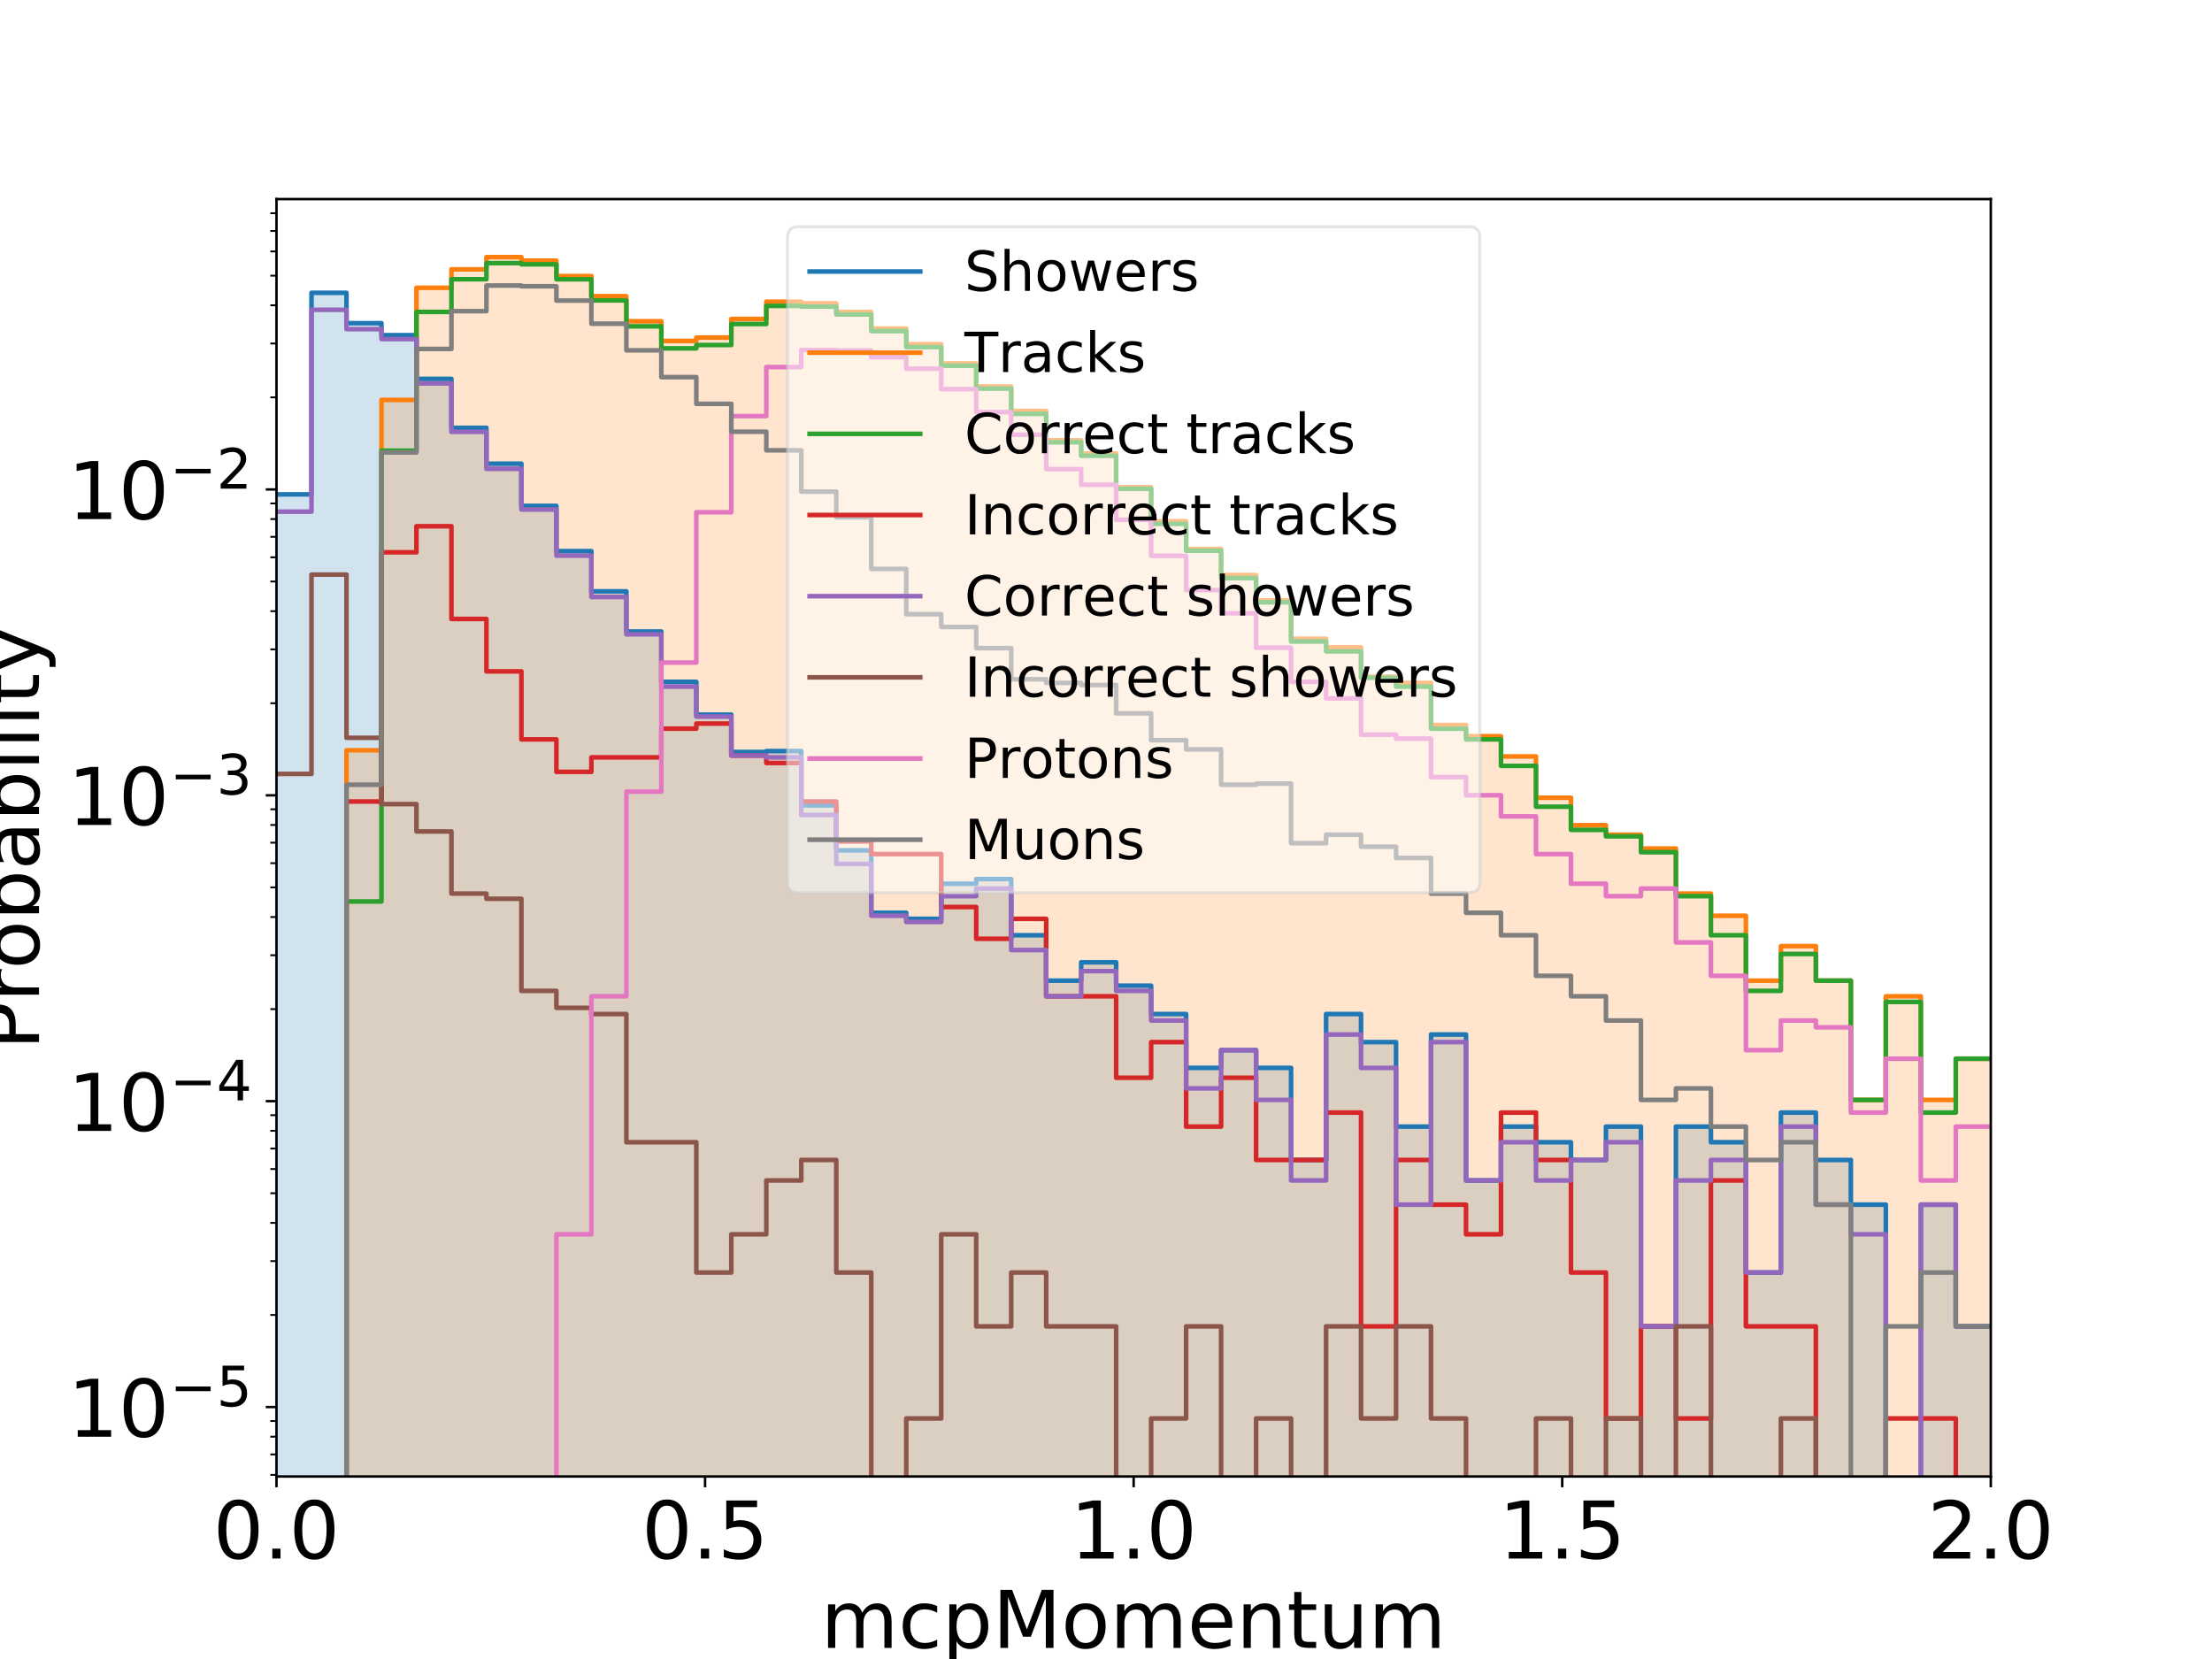 <?xml version="1.0" encoding="utf-8" standalone="no"?>
<!DOCTYPE svg PUBLIC "-//W3C//DTD SVG 1.1//EN"
  "http://www.w3.org/Graphics/SVG/1.1/DTD/svg11.dtd">
<!-- Created with matplotlib (https://matplotlib.org/) -->
<svg height="540pt" version="1.1" viewBox="0 0 720 540" width="720pt" xmlns="http://www.w3.org/2000/svg" xmlns:xlink="http://www.w3.org/1999/xlink">
 <defs>
  <style type="text/css">
*{stroke-linecap:butt;stroke-linejoin:round;}
  </style>
 </defs>
 <g id="figure_1">
  <g id="patch_1">
   <path d="M 0 540 
L 720 540 
L 720 0 
L 0 0 
z
" style="fill:#ffffff;"/>
  </g>
  <g id="axes_1">
   <g id="patch_2">
    <path d="M 90 480.6 
L 648 480.6 
L 648 64.8 
L 90 64.8 
z
" style="fill:#ffffff;"/>
   </g>
   <g id="patch_3">
    <path clip-path="url(#p5cfcce4bad)" d="M 90 99518.18 
L 90 160.916 
L 101.388 160.916 
L 101.388 95.311 
L 112.776 95.311 
L 112.776 105.19 
L 124.163 105.19 
L 124.163 109.095 
L 135.551 109.095 
L 135.551 123.322 
L 146.939 123.322 
L 146.939 139.252 
L 158.327 139.252 
L 158.327 150.924 
L 169.714 150.924 
L 169.714 164.656 
L 181.102 164.656 
L 181.102 179.384 
L 192.49 179.384 
L 192.49 192.48 
L 203.878 192.48 
L 203.878 205.55 
L 215.265 205.55 
L 215.265 221.94 
L 226.653 221.94 
L 226.653 232.614 
L 238.041 232.614 
L 238.041 244.765 
L 249.429 244.765 
L 249.429 244.48 
L 260.816 244.48 
L 260.816 262.154 
L 272.204 262.154 
L 272.204 276.788 
L 283.592 276.788 
L 283.592 297.109 
L 294.98 297.109 
L 294.98 299.075 
L 306.367 299.075 
L 306.367 287.654 
L 317.755 287.654 
L 317.755 286.137 
L 329.143 286.137 
L 329.143 304.42 
L 340.531 304.42 
L 340.531 319.196 
L 351.918 319.196 
L 351.918 313.223 
L 363.306 313.223 
L 363.306 320.828 
L 374.694 320.828 
L 374.694 330.063 
L 386.082 330.063 
L 386.082 347.594 
L 397.469 347.594 
L 397.469 341.82 
L 408.857 341.82 
L 408.857 347.594 
L 420.245 347.594 
L 420.245 377.564 
L 431.633 377.564 
L 431.633 330.063 
L 443.02 330.063 
L 443.02 339.199 
L 454.408 339.199 
L 454.408 366.698 
L 465.796 366.698 
L 465.796 336.728 
L 477.184 336.728 
L 477.184 384.229 
L 488.571 384.229 
L 488.571 366.698 
L 499.959 366.698 
L 499.959 371.79 
L 511.347 371.79 
L 511.347 377.564 
L 522.735 377.564 
L 522.735 366.698 
L 534.122 366.698 
L 534.122 431.73 
L 545.51 431.73 
L 545.51 366.698 
L 556.898 366.698 
L 556.898 371.79 
L 568.286 371.79 
L 568.286 414.199 
L 579.673 414.199 
L 579.673 362.142 
L 591.061 362.142 
L 591.061 377.564 
L 602.449 377.564 
L 602.449 392.112 
L 613.837 392.112 
L 613.837 99518.18 
L 625.224 99518.18 
L 625.224 392.112 
L 636.612 392.112 
L 636.612 431.73 
L 648 431.73 
L 648 99518.18 
z
" style="fill:#1f77b4;opacity:0.2;"/>
   </g>
   <g id="patch_4">
    <path clip-path="url(#p5cfcce4bad)" d="M 90 99518.18 
L 90 99518.18 
L 101.388 99518.18 
L 101.388 99518.18 
L 112.776 99518.18 
L 112.776 244.197 
L 124.163 244.197 
L 124.163 130.171 
L 135.551 130.171 
L 135.551 93.672 
L 146.939 93.672 
L 146.939 87.667 
L 158.327 87.667 
L 158.327 83.7 
L 169.714 83.7 
L 169.714 84.847 
L 181.102 84.847 
L 181.102 89.863 
L 192.49 89.863 
L 192.49 96.409 
L 203.878 96.409 
L 203.878 104.571 
L 215.265 104.571 
L 215.265 110.987 
L 226.653 110.987 
L 226.653 109.872 
L 238.041 109.872 
L 238.041 103.817 
L 249.429 103.817 
L 249.429 98.205 
L 260.816 98.205 
L 260.816 98.75 
L 272.204 98.75 
L 272.204 101.547 
L 283.592 101.547 
L 283.592 106.927 
L 294.98 106.927 
L 294.98 112.024 
L 306.367 112.024 
L 306.367 118.308 
L 317.755 118.308 
L 317.755 125.808 
L 329.143 125.808 
L 329.143 133.754 
L 340.531 133.754 
L 340.531 143.303 
L 351.918 143.303 
L 351.918 147.622 
L 363.306 147.622 
L 363.306 158.592 
L 374.694 158.592 
L 374.694 169.648 
L 386.082 169.648 
L 386.082 178.696 
L 397.469 178.696 
L 397.469 187.179 
L 408.857 187.179 
L 408.857 195.396 
L 420.245 195.396 
L 420.245 207.926 
L 431.633 207.926 
L 431.633 210.701 
L 443.02 210.701 
L 443.02 220.284 
L 454.408 220.284 
L 454.408 222.28 
L 465.796 222.28 
L 465.796 235.985 
L 477.184 235.985 
L 477.184 239.641 
L 488.571 239.641 
L 488.571 246.221 
L 499.959 246.221 
L 499.959 259.659 
L 511.347 259.659 
L 511.347 268.605 
L 522.735 268.605 
L 522.735 271.695 
L 534.122 271.695 
L 534.122 276.191 
L 545.51 276.191 
L 545.51 290.858 
L 556.898 290.858 
L 556.898 298.081 
L 568.286 298.081 
L 568.286 319.196 
L 579.673 319.196 
L 579.673 307.976 
L 591.061 307.976 
L 591.061 319.196 
L 602.449 319.196 
L 602.449 358.021 
L 613.837 358.021 
L 613.837 324.289 
L 625.224 324.289 
L 625.224 358.021 
L 636.612 358.021 
L 636.612 344.611 
L 648 344.611 
L 648 99518.18 
z
" style="fill:#ff7f0e;opacity:0.2;"/>
   </g>
   <g id="matplotlib.axis_1">
    <g id="xtick_1">
     <g id="line2d_1">
      <defs>
       <path d="M 0 0 
L 0 3.5 
" id="m9e33120b3b" style="stroke:#000000;stroke-width:0.8;"/>
      </defs>
      <g>
       <use style="stroke:#000000;stroke-width:0.8;" x="90" xlink:href="#m9e33120b3b" y="480.6"/>
      </g>
     </g>
     <g id="text_1">
      <!-- 0.0 -->
      <defs>
       <path d="M 31.781 66.406 
Q 24.172 66.406 20.328 58.906 
Q 16.5 51.422 16.5 36.375 
Q 16.5 21.391 20.328 13.891 
Q 24.172 6.391 31.781 6.391 
Q 39.453 6.391 43.281 13.891 
Q 47.125 21.391 47.125 36.375 
Q 47.125 51.422 43.281 58.906 
Q 39.453 66.406 31.781 66.406 
z
M 31.781 74.219 
Q 44.047 74.219 50.516 64.516 
Q 56.984 54.828 56.984 36.375 
Q 56.984 17.969 50.516 8.266 
Q 44.047 -1.422 31.781 -1.422 
Q 19.531 -1.422 13.062 8.266 
Q 6.594 17.969 6.594 36.375 
Q 6.594 54.828 13.062 64.516 
Q 19.531 74.219 31.781 74.219 
z
" id="DejaVuSans-48"/>
       <path d="M 10.688 12.406 
L 21 12.406 
L 21 0 
L 10.688 0 
z
" id="DejaVuSans-46"/>
      </defs>
      <g transform="translate(69.39 507.295)scale(0.259 -0.259)">
       <use xlink:href="#DejaVuSans-48"/>
       <use x="63.623" xlink:href="#DejaVuSans-46"/>
       <use x="95.41" xlink:href="#DejaVuSans-48"/>
      </g>
     </g>
    </g>
    <g id="xtick_2">
     <g id="line2d_2">
      <g>
       <use style="stroke:#000000;stroke-width:0.8;" x="229.5" xlink:href="#m9e33120b3b" y="480.6"/>
      </g>
     </g>
     <g id="text_2">
      <!-- 0.5 -->
      <defs>
       <path d="M 10.797 72.906 
L 49.516 72.906 
L 49.516 64.594 
L 19.828 64.594 
L 19.828 46.734 
Q 21.969 47.469 24.109 47.828 
Q 26.266 48.188 28.422 48.188 
Q 40.625 48.188 47.75 41.5 
Q 54.891 34.812 54.891 23.391 
Q 54.891 11.625 47.562 5.094 
Q 40.234 -1.422 26.906 -1.422 
Q 22.312 -1.422 17.547 -0.641 
Q 12.797 0.141 7.719 1.703 
L 7.719 11.625 
Q 12.109 9.234 16.797 8.062 
Q 21.484 6.891 26.703 6.891 
Q 35.156 6.891 40.078 11.328 
Q 45.016 15.766 45.016 23.391 
Q 45.016 31 40.078 35.438 
Q 35.156 39.891 26.703 39.891 
Q 22.75 39.891 18.812 39.016 
Q 14.891 38.141 10.797 36.281 
z
" id="DejaVuSans-53"/>
      </defs>
      <g transform="translate(208.89 507.295)scale(0.259 -0.259)">
       <use xlink:href="#DejaVuSans-48"/>
       <use x="63.623" xlink:href="#DejaVuSans-46"/>
       <use x="95.41" xlink:href="#DejaVuSans-53"/>
      </g>
     </g>
    </g>
    <g id="xtick_3">
     <g id="line2d_3">
      <g>
       <use style="stroke:#000000;stroke-width:0.8;" x="369" xlink:href="#m9e33120b3b" y="480.6"/>
      </g>
     </g>
     <g id="text_3">
      <!-- 1.0 -->
      <defs>
       <path d="M 12.406 8.297 
L 28.516 8.297 
L 28.516 63.922 
L 10.984 60.406 
L 10.984 69.391 
L 28.422 72.906 
L 38.281 72.906 
L 38.281 8.297 
L 54.391 8.297 
L 54.391 0 
L 12.406 0 
z
" id="DejaVuSans-49"/>
      </defs>
      <g transform="translate(348.39 507.295)scale(0.259 -0.259)">
       <use xlink:href="#DejaVuSans-49"/>
       <use x="63.623" xlink:href="#DejaVuSans-46"/>
       <use x="95.41" xlink:href="#DejaVuSans-48"/>
      </g>
     </g>
    </g>
    <g id="xtick_4">
     <g id="line2d_4">
      <g>
       <use style="stroke:#000000;stroke-width:0.8;" x="508.5" xlink:href="#m9e33120b3b" y="480.6"/>
      </g>
     </g>
     <g id="text_4">
      <!-- 1.5 -->
      <g transform="translate(487.89 507.295)scale(0.259 -0.259)">
       <use xlink:href="#DejaVuSans-49"/>
       <use x="63.623" xlink:href="#DejaVuSans-46"/>
       <use x="95.41" xlink:href="#DejaVuSans-53"/>
      </g>
     </g>
    </g>
    <g id="xtick_5">
     <g id="line2d_5">
      <g>
       <use style="stroke:#000000;stroke-width:0.8;" x="648" xlink:href="#m9e33120b3b" y="480.6"/>
      </g>
     </g>
     <g id="text_5">
      <!-- 2.0 -->
      <defs>
       <path d="M 19.188 8.297 
L 53.609 8.297 
L 53.609 0 
L 7.328 0 
L 7.328 8.297 
Q 12.938 14.109 22.625 23.891 
Q 32.328 33.688 34.812 36.531 
Q 39.547 41.844 41.422 45.531 
Q 43.312 49.219 43.312 52.781 
Q 43.312 58.594 39.234 62.25 
Q 35.156 65.922 28.609 65.922 
Q 23.969 65.922 18.812 64.312 
Q 13.672 62.703 7.812 59.422 
L 7.812 69.391 
Q 13.766 71.781 18.938 73 
Q 24.125 74.219 28.422 74.219 
Q 39.75 74.219 46.484 68.547 
Q 53.219 62.891 53.219 53.422 
Q 53.219 48.922 51.531 44.891 
Q 49.859 40.875 45.406 35.406 
Q 44.188 33.984 37.641 27.219 
Q 31.109 20.453 19.188 8.297 
z
" id="DejaVuSans-50"/>
      </defs>
      <g transform="translate(627.39 507.295)scale(0.259 -0.259)">
       <use xlink:href="#DejaVuSans-50"/>
       <use x="63.623" xlink:href="#DejaVuSans-46"/>
       <use x="95.41" xlink:href="#DejaVuSans-48"/>
      </g>
     </g>
    </g>
    <g id="text_6">
     <!-- mcpMomentum -->
     <defs>
      <path d="M 52 44.188 
Q 55.375 50.25 60.062 53.125 
Q 64.75 56 71.094 56 
Q 79.641 56 84.281 50.016 
Q 88.922 44.047 88.922 33.016 
L 88.922 0 
L 79.891 0 
L 79.891 32.719 
Q 79.891 40.578 77.094 44.375 
Q 74.312 48.188 68.609 48.188 
Q 61.625 48.188 57.562 43.547 
Q 53.516 38.922 53.516 30.906 
L 53.516 0 
L 44.484 0 
L 44.484 32.719 
Q 44.484 40.625 41.703 44.406 
Q 38.922 48.188 33.109 48.188 
Q 26.219 48.188 22.156 43.531 
Q 18.109 38.875 18.109 30.906 
L 18.109 0 
L 9.078 0 
L 9.078 54.688 
L 18.109 54.688 
L 18.109 46.188 
Q 21.188 51.219 25.484 53.609 
Q 29.781 56 35.688 56 
Q 41.656 56 45.828 52.969 
Q 50 49.953 52 44.188 
z
" id="DejaVuSans-109"/>
      <path d="M 48.781 52.594 
L 48.781 44.188 
Q 44.969 46.297 41.141 47.344 
Q 37.312 48.391 33.406 48.391 
Q 24.656 48.391 19.812 42.844 
Q 14.984 37.312 14.984 27.297 
Q 14.984 17.281 19.812 11.734 
Q 24.656 6.203 33.406 6.203 
Q 37.312 6.203 41.141 7.25 
Q 44.969 8.297 48.781 10.406 
L 48.781 2.094 
Q 45.016 0.344 40.984 -0.531 
Q 36.969 -1.422 32.422 -1.422 
Q 20.062 -1.422 12.781 6.344 
Q 5.516 14.109 5.516 27.297 
Q 5.516 40.672 12.859 48.328 
Q 20.219 56 33.016 56 
Q 37.156 56 41.109 55.141 
Q 45.062 54.297 48.781 52.594 
z
" id="DejaVuSans-99"/>
      <path d="M 18.109 8.203 
L 18.109 -20.797 
L 9.078 -20.797 
L 9.078 54.688 
L 18.109 54.688 
L 18.109 46.391 
Q 20.953 51.266 25.266 53.625 
Q 29.594 56 35.594 56 
Q 45.562 56 51.781 48.094 
Q 58.016 40.188 58.016 27.297 
Q 58.016 14.406 51.781 6.484 
Q 45.562 -1.422 35.594 -1.422 
Q 29.594 -1.422 25.266 0.953 
Q 20.953 3.328 18.109 8.203 
z
M 48.688 27.297 
Q 48.688 37.203 44.609 42.844 
Q 40.531 48.484 33.406 48.484 
Q 26.266 48.484 22.188 42.844 
Q 18.109 37.203 18.109 27.297 
Q 18.109 17.391 22.188 11.75 
Q 26.266 6.109 33.406 6.109 
Q 40.531 6.109 44.609 11.75 
Q 48.688 17.391 48.688 27.297 
z
" id="DejaVuSans-112"/>
      <path d="M 9.812 72.906 
L 24.516 72.906 
L 43.109 23.297 
L 61.812 72.906 
L 76.516 72.906 
L 76.516 0 
L 66.891 0 
L 66.891 64.016 
L 48.094 14.016 
L 38.188 14.016 
L 19.391 64.016 
L 19.391 0 
L 9.812 0 
z
" id="DejaVuSans-77"/>
      <path d="M 30.609 48.391 
Q 23.391 48.391 19.188 42.75 
Q 14.984 37.109 14.984 27.297 
Q 14.984 17.484 19.156 11.844 
Q 23.344 6.203 30.609 6.203 
Q 37.797 6.203 41.984 11.859 
Q 46.188 17.531 46.188 27.297 
Q 46.188 37.016 41.984 42.703 
Q 37.797 48.391 30.609 48.391 
z
M 30.609 56 
Q 42.328 56 49.016 48.375 
Q 55.719 40.766 55.719 27.297 
Q 55.719 13.875 49.016 6.219 
Q 42.328 -1.422 30.609 -1.422 
Q 18.844 -1.422 12.172 6.219 
Q 5.516 13.875 5.516 27.297 
Q 5.516 40.766 12.172 48.375 
Q 18.844 56 30.609 56 
z
" id="DejaVuSans-111"/>
      <path d="M 56.203 29.594 
L 56.203 25.203 
L 14.891 25.203 
Q 15.484 15.922 20.484 11.062 
Q 25.484 6.203 34.422 6.203 
Q 39.594 6.203 44.453 7.469 
Q 49.312 8.734 54.109 11.281 
L 54.109 2.781 
Q 49.266 0.734 44.188 -0.344 
Q 39.109 -1.422 33.891 -1.422 
Q 20.797 -1.422 13.156 6.188 
Q 5.516 13.812 5.516 26.812 
Q 5.516 40.234 12.766 48.109 
Q 20.016 56 32.328 56 
Q 43.359 56 49.781 48.891 
Q 56.203 41.797 56.203 29.594 
z
M 47.219 32.234 
Q 47.125 39.594 43.094 43.984 
Q 39.062 48.391 32.422 48.391 
Q 24.906 48.391 20.391 44.141 
Q 15.875 39.891 15.188 32.172 
z
" id="DejaVuSans-101"/>
      <path d="M 54.891 33.016 
L 54.891 0 
L 45.906 0 
L 45.906 32.719 
Q 45.906 40.484 42.875 44.328 
Q 39.844 48.188 33.797 48.188 
Q 26.516 48.188 22.312 43.547 
Q 18.109 38.922 18.109 30.906 
L 18.109 0 
L 9.078 0 
L 9.078 54.688 
L 18.109 54.688 
L 18.109 46.188 
Q 21.344 51.125 25.703 53.562 
Q 30.078 56 35.797 56 
Q 45.219 56 50.047 50.172 
Q 54.891 44.344 54.891 33.016 
z
" id="DejaVuSans-110"/>
      <path d="M 18.312 70.219 
L 18.312 54.688 
L 36.812 54.688 
L 36.812 47.703 
L 18.312 47.703 
L 18.312 18.016 
Q 18.312 11.328 20.141 9.422 
Q 21.969 7.516 27.594 7.516 
L 36.812 7.516 
L 36.812 0 
L 27.594 0 
Q 17.188 0 13.234 3.875 
Q 9.281 7.766 9.281 18.016 
L 9.281 47.703 
L 2.688 47.703 
L 2.688 54.688 
L 9.281 54.688 
L 9.281 70.219 
z
" id="DejaVuSans-116"/>
      <path d="M 8.5 21.578 
L 8.5 54.688 
L 17.484 54.688 
L 17.484 21.922 
Q 17.484 14.156 20.5 10.266 
Q 23.531 6.391 29.594 6.391 
Q 36.859 6.391 41.078 11.031 
Q 45.312 15.672 45.312 23.688 
L 45.312 54.688 
L 54.297 54.688 
L 54.297 0 
L 45.312 0 
L 45.312 8.406 
Q 42.047 3.422 37.719 1 
Q 33.406 -1.422 27.688 -1.422 
Q 18.266 -1.422 13.375 4.438 
Q 8.5 10.297 8.5 21.578 
z
M 31.109 56 
z
" id="DejaVuSans-117"/>
     </defs>
     <g transform="translate(267.181 536.381)scale(0.259 -0.259)">
      <use xlink:href="#DejaVuSans-109"/>
      <use x="97.412" xlink:href="#DejaVuSans-99"/>
      <use x="152.393" xlink:href="#DejaVuSans-112"/>
      <use x="215.869" xlink:href="#DejaVuSans-77"/>
      <use x="302.148" xlink:href="#DejaVuSans-111"/>
      <use x="363.33" xlink:href="#DejaVuSans-109"/>
      <use x="460.742" xlink:href="#DejaVuSans-101"/>
      <use x="522.266" xlink:href="#DejaVuSans-110"/>
      <use x="585.645" xlink:href="#DejaVuSans-116"/>
      <use x="624.854" xlink:href="#DejaVuSans-117"/>
      <use x="688.232" xlink:href="#DejaVuSans-109"/>
     </g>
    </g>
   </g>
   <g id="matplotlib.axis_2">
    <g id="ytick_1">
     <g id="line2d_6">
      <defs>
       <path d="M 0 0 
L -3.5 0 
" id="m210dda370a" style="stroke:#000000;stroke-width:0.8;"/>
      </defs>
      <g>
       <use style="stroke:#000000;stroke-width:0.8;" x="90" xlink:href="#m210dda370a" y="457.987"/>
      </g>
     </g>
     <g id="text_7">
      <!-- $\mathdefault{10^{-5}}$ -->
      <defs>
       <path d="M 10.594 35.5 
L 73.188 35.5 
L 73.188 27.203 
L 10.594 27.203 
z
" id="DejaVuSans-8722"/>
      </defs>
      <g transform="translate(22.088 467.834)scale(0.259 -0.259)">
       <use transform="translate(0 0.684)" xlink:href="#DejaVuSans-49"/>
       <use transform="translate(63.623 0.684)" xlink:href="#DejaVuSans-48"/>
       <use transform="translate(128.203 38.966)scale(0.7)" xlink:href="#DejaVuSans-8722"/>
       <use transform="translate(186.855 38.966)scale(0.7)" xlink:href="#DejaVuSans-53"/>
      </g>
     </g>
    </g>
    <g id="ytick_2">
     <g id="line2d_7">
      <g>
       <use style="stroke:#000000;stroke-width:0.8;" x="90" xlink:href="#m210dda370a" y="358.429"/>
      </g>
     </g>
     <g id="text_8">
      <!-- $\mathdefault{10^{-4}}$ -->
      <defs>
       <path d="M 37.797 64.312 
L 12.891 25.391 
L 37.797 25.391 
z
M 35.203 72.906 
L 47.609 72.906 
L 47.609 25.391 
L 58.016 25.391 
L 58.016 17.188 
L 47.609 17.188 
L 47.609 0 
L 37.797 0 
L 37.797 17.188 
L 4.891 17.188 
L 4.891 26.703 
z
" id="DejaVuSans-52"/>
      </defs>
      <g transform="translate(22.088 368.276)scale(0.259 -0.259)">
       <use transform="translate(0 0.684)" xlink:href="#DejaVuSans-49"/>
       <use transform="translate(63.623 0.684)" xlink:href="#DejaVuSans-48"/>
       <use transform="translate(128.203 38.966)scale(0.7)" xlink:href="#DejaVuSans-8722"/>
       <use transform="translate(186.855 38.966)scale(0.7)" xlink:href="#DejaVuSans-52"/>
      </g>
     </g>
    </g>
    <g id="ytick_3">
     <g id="line2d_8">
      <g>
       <use style="stroke:#000000;stroke-width:0.8;" x="90" xlink:href="#m210dda370a" y="258.871"/>
      </g>
     </g>
     <g id="text_9">
      <!-- $\mathdefault{10^{-3}}$ -->
      <defs>
       <path d="M 40.578 39.312 
Q 47.656 37.797 51.625 33 
Q 55.609 28.219 55.609 21.188 
Q 55.609 10.406 48.188 4.484 
Q 40.766 -1.422 27.094 -1.422 
Q 22.516 -1.422 17.656 -0.516 
Q 12.797 0.391 7.625 2.203 
L 7.625 11.719 
Q 11.719 9.328 16.594 8.109 
Q 21.484 6.891 26.812 6.891 
Q 36.078 6.891 40.938 10.547 
Q 45.797 14.203 45.797 21.188 
Q 45.797 27.641 41.281 31.266 
Q 36.766 34.906 28.719 34.906 
L 20.219 34.906 
L 20.219 43.016 
L 29.109 43.016 
Q 36.375 43.016 40.234 45.922 
Q 44.094 48.828 44.094 54.297 
Q 44.094 59.906 40.109 62.906 
Q 36.141 65.922 28.719 65.922 
Q 24.656 65.922 20.016 65.031 
Q 15.375 64.156 9.812 62.312 
L 9.812 71.094 
Q 15.438 72.656 20.344 73.438 
Q 25.25 74.219 29.594 74.219 
Q 40.828 74.219 47.359 69.109 
Q 53.906 64.016 53.906 55.328 
Q 53.906 49.266 50.438 45.094 
Q 46.969 40.922 40.578 39.312 
z
" id="DejaVuSans-51"/>
      </defs>
      <g transform="translate(22.088 268.718)scale(0.259 -0.259)">
       <use transform="translate(0 0.766)" xlink:href="#DejaVuSans-49"/>
       <use transform="translate(63.623 0.766)" xlink:href="#DejaVuSans-48"/>
       <use transform="translate(128.203 39.047)scale(0.7)" xlink:href="#DejaVuSans-8722"/>
       <use transform="translate(186.855 39.047)scale(0.7)" xlink:href="#DejaVuSans-51"/>
      </g>
     </g>
    </g>
    <g id="ytick_4">
     <g id="line2d_9">
      <g>
       <use style="stroke:#000000;stroke-width:0.8;" x="90" xlink:href="#m210dda370a" y="159.313"/>
      </g>
     </g>
     <g id="text_10">
      <!-- $\mathdefault{10^{-2}}$ -->
      <g transform="translate(22.088 169.16)scale(0.259 -0.259)">
       <use transform="translate(0 0.766)" xlink:href="#DejaVuSans-49"/>
       <use transform="translate(63.623 0.766)" xlink:href="#DejaVuSans-48"/>
       <use transform="translate(128.203 39.047)scale(0.7)" xlink:href="#DejaVuSans-8722"/>
       <use transform="translate(186.855 39.047)scale(0.7)" xlink:href="#DejaVuSans-50"/>
      </g>
     </g>
    </g>
    <g id="ytick_5">
     <g id="line2d_10">
      <defs>
       <path d="M 0 0 
L -2 0 
" id="m9a43b3e75b" style="stroke:#000000;stroke-width:0.6;"/>
      </defs>
      <g>
       <use style="stroke:#000000;stroke-width:0.6;" x="90" xlink:href="#m9a43b3e75b" y="480.073"/>
      </g>
     </g>
    </g>
    <g id="ytick_6">
     <g id="line2d_11">
      <g>
       <use style="stroke:#000000;stroke-width:0.6;" x="90" xlink:href="#m9a43b3e75b" y="473.408"/>
      </g>
     </g>
    </g>
    <g id="ytick_7">
     <g id="line2d_12">
      <g>
       <use style="stroke:#000000;stroke-width:0.6;" x="90" xlink:href="#m9a43b3e75b" y="467.635"/>
      </g>
     </g>
    </g>
    <g id="ytick_8">
     <g id="line2d_13">
      <g>
       <use style="stroke:#000000;stroke-width:0.6;" x="90" xlink:href="#m9a43b3e75b" y="462.542"/>
      </g>
     </g>
    </g>
    <g id="ytick_9">
     <g id="line2d_14">
      <g>
       <use style="stroke:#000000;stroke-width:0.6;" x="90" xlink:href="#m9a43b3e75b" y="428.017"/>
      </g>
     </g>
    </g>
    <g id="ytick_10">
     <g id="line2d_15">
      <g>
       <use style="stroke:#000000;stroke-width:0.6;" x="90" xlink:href="#m9a43b3e75b" y="410.485"/>
      </g>
     </g>
    </g>
    <g id="ytick_11">
     <g id="line2d_16">
      <g>
       <use style="stroke:#000000;stroke-width:0.6;" x="90" xlink:href="#m9a43b3e75b" y="398.047"/>
      </g>
     </g>
    </g>
    <g id="ytick_12">
     <g id="line2d_17">
      <g>
       <use style="stroke:#000000;stroke-width:0.6;" x="90" xlink:href="#m9a43b3e75b" y="388.399"/>
      </g>
     </g>
    </g>
    <g id="ytick_13">
     <g id="line2d_18">
      <g>
       <use style="stroke:#000000;stroke-width:0.6;" x="90" xlink:href="#m9a43b3e75b" y="380.515"/>
      </g>
     </g>
    </g>
    <g id="ytick_14">
     <g id="line2d_19">
      <g>
       <use style="stroke:#000000;stroke-width:0.6;" x="90" xlink:href="#m9a43b3e75b" y="373.85"/>
      </g>
     </g>
    </g>
    <g id="ytick_15">
     <g id="line2d_20">
      <g>
       <use style="stroke:#000000;stroke-width:0.6;" x="90" xlink:href="#m9a43b3e75b" y="368.077"/>
      </g>
     </g>
    </g>
    <g id="ytick_16">
     <g id="line2d_21">
      <g>
       <use style="stroke:#000000;stroke-width:0.6;" x="90" xlink:href="#m9a43b3e75b" y="362.984"/>
      </g>
     </g>
    </g>
    <g id="ytick_17">
     <g id="line2d_22">
      <g>
       <use style="stroke:#000000;stroke-width:0.6;" x="90" xlink:href="#m9a43b3e75b" y="328.459"/>
      </g>
     </g>
    </g>
    <g id="ytick_18">
     <g id="line2d_23">
      <g>
       <use style="stroke:#000000;stroke-width:0.6;" x="90" xlink:href="#m9a43b3e75b" y="310.927"/>
      </g>
     </g>
    </g>
    <g id="ytick_19">
     <g id="line2d_24">
      <g>
       <use style="stroke:#000000;stroke-width:0.6;" x="90" xlink:href="#m9a43b3e75b" y="298.489"/>
      </g>
     </g>
    </g>
    <g id="ytick_20">
     <g id="line2d_25">
      <g>
       <use style="stroke:#000000;stroke-width:0.6;" x="90" xlink:href="#m9a43b3e75b" y="288.841"/>
      </g>
     </g>
    </g>
    <g id="ytick_21">
     <g id="line2d_26">
      <g>
       <use style="stroke:#000000;stroke-width:0.6;" x="90" xlink:href="#m9a43b3e75b" y="280.957"/>
      </g>
     </g>
    </g>
    <g id="ytick_22">
     <g id="line2d_27">
      <g>
       <use style="stroke:#000000;stroke-width:0.6;" x="90" xlink:href="#m9a43b3e75b" y="274.292"/>
      </g>
     </g>
    </g>
    <g id="ytick_23">
     <g id="line2d_28">
      <g>
       <use style="stroke:#000000;stroke-width:0.6;" x="90" xlink:href="#m9a43b3e75b" y="268.519"/>
      </g>
     </g>
    </g>
    <g id="ytick_24">
     <g id="line2d_29">
      <g>
       <use style="stroke:#000000;stroke-width:0.6;" x="90" xlink:href="#m9a43b3e75b" y="263.426"/>
      </g>
     </g>
    </g>
    <g id="ytick_25">
     <g id="line2d_30">
      <g>
       <use style="stroke:#000000;stroke-width:0.6;" x="90" xlink:href="#m9a43b3e75b" y="228.901"/>
      </g>
     </g>
    </g>
    <g id="ytick_26">
     <g id="line2d_31">
      <g>
       <use style="stroke:#000000;stroke-width:0.6;" x="90" xlink:href="#m9a43b3e75b" y="211.369"/>
      </g>
     </g>
    </g>
    <g id="ytick_27">
     <g id="line2d_32">
      <g>
       <use style="stroke:#000000;stroke-width:0.6;" x="90" xlink:href="#m9a43b3e75b" y="198.931"/>
      </g>
     </g>
    </g>
    <g id="ytick_28">
     <g id="line2d_33">
      <g>
       <use style="stroke:#000000;stroke-width:0.6;" x="90" xlink:href="#m9a43b3e75b" y="189.283"/>
      </g>
     </g>
    </g>
    <g id="ytick_29">
     <g id="line2d_34">
      <g>
       <use style="stroke:#000000;stroke-width:0.6;" x="90" xlink:href="#m9a43b3e75b" y="181.399"/>
      </g>
     </g>
    </g>
    <g id="ytick_30">
     <g id="line2d_35">
      <g>
       <use style="stroke:#000000;stroke-width:0.6;" x="90" xlink:href="#m9a43b3e75b" y="174.734"/>
      </g>
     </g>
    </g>
    <g id="ytick_31">
     <g id="line2d_36">
      <g>
       <use style="stroke:#000000;stroke-width:0.6;" x="90" xlink:href="#m9a43b3e75b" y="168.961"/>
      </g>
     </g>
    </g>
    <g id="ytick_32">
     <g id="line2d_37">
      <g>
       <use style="stroke:#000000;stroke-width:0.6;" x="90" xlink:href="#m9a43b3e75b" y="163.868"/>
      </g>
     </g>
    </g>
    <g id="ytick_33">
     <g id="line2d_38">
      <g>
       <use style="stroke:#000000;stroke-width:0.6;" x="90" xlink:href="#m9a43b3e75b" y="129.343"/>
      </g>
     </g>
    </g>
    <g id="ytick_34">
     <g id="line2d_39">
      <g>
       <use style="stroke:#000000;stroke-width:0.6;" x="90" xlink:href="#m9a43b3e75b" y="111.811"/>
      </g>
     </g>
    </g>
    <g id="ytick_35">
     <g id="line2d_40">
      <g>
       <use style="stroke:#000000;stroke-width:0.6;" x="90" xlink:href="#m9a43b3e75b" y="99.373"/>
      </g>
     </g>
    </g>
    <g id="ytick_36">
     <g id="line2d_41">
      <g>
       <use style="stroke:#000000;stroke-width:0.6;" x="90" xlink:href="#m9a43b3e75b" y="89.725"/>
      </g>
     </g>
    </g>
    <g id="ytick_37">
     <g id="line2d_42">
      <g>
       <use style="stroke:#000000;stroke-width:0.6;" x="90" xlink:href="#m9a43b3e75b" y="81.841"/>
      </g>
     </g>
    </g>
    <g id="ytick_38">
     <g id="line2d_43">
      <g>
       <use style="stroke:#000000;stroke-width:0.6;" x="90" xlink:href="#m9a43b3e75b" y="75.176"/>
      </g>
     </g>
    </g>
    <g id="ytick_39">
     <g id="line2d_44">
      <g>
       <use style="stroke:#000000;stroke-width:0.6;" x="90" xlink:href="#m9a43b3e75b" y="69.403"/>
      </g>
     </g>
    </g>
    <g id="text_11">
     <!-- Probability -->
     <defs>
      <path d="M 19.672 64.797 
L 19.672 37.406 
L 32.078 37.406 
Q 38.969 37.406 42.719 40.969 
Q 46.484 44.531 46.484 51.125 
Q 46.484 57.672 42.719 61.234 
Q 38.969 64.797 32.078 64.797 
z
M 9.812 72.906 
L 32.078 72.906 
Q 44.344 72.906 50.609 67.359 
Q 56.891 61.812 56.891 51.125 
Q 56.891 40.328 50.609 34.812 
Q 44.344 29.297 32.078 29.297 
L 19.672 29.297 
L 19.672 0 
L 9.812 0 
z
" id="DejaVuSans-80"/>
      <path d="M 41.109 46.297 
Q 39.594 47.172 37.812 47.578 
Q 36.031 48 33.891 48 
Q 26.266 48 22.188 43.047 
Q 18.109 38.094 18.109 28.812 
L 18.109 0 
L 9.078 0 
L 9.078 54.688 
L 18.109 54.688 
L 18.109 46.188 
Q 20.953 51.172 25.484 53.578 
Q 30.031 56 36.531 56 
Q 37.453 56 38.578 55.875 
Q 39.703 55.766 41.062 55.516 
z
" id="DejaVuSans-114"/>
      <path d="M 48.688 27.297 
Q 48.688 37.203 44.609 42.844 
Q 40.531 48.484 33.406 48.484 
Q 26.266 48.484 22.188 42.844 
Q 18.109 37.203 18.109 27.297 
Q 18.109 17.391 22.188 11.75 
Q 26.266 6.109 33.406 6.109 
Q 40.531 6.109 44.609 11.75 
Q 48.688 17.391 48.688 27.297 
z
M 18.109 46.391 
Q 20.953 51.266 25.266 53.625 
Q 29.594 56 35.594 56 
Q 45.562 56 51.781 48.094 
Q 58.016 40.188 58.016 27.297 
Q 58.016 14.406 51.781 6.484 
Q 45.562 -1.422 35.594 -1.422 
Q 29.594 -1.422 25.266 0.953 
Q 20.953 3.328 18.109 8.203 
L 18.109 0 
L 9.078 0 
L 9.078 75.984 
L 18.109 75.984 
z
" id="DejaVuSans-98"/>
      <path d="M 34.281 27.484 
Q 23.391 27.484 19.188 25 
Q 14.984 22.516 14.984 16.5 
Q 14.984 11.719 18.141 8.906 
Q 21.297 6.109 26.703 6.109 
Q 34.188 6.109 38.703 11.406 
Q 43.219 16.703 43.219 25.484 
L 43.219 27.484 
z
M 52.203 31.203 
L 52.203 0 
L 43.219 0 
L 43.219 8.297 
Q 40.141 3.328 35.547 0.953 
Q 30.953 -1.422 24.312 -1.422 
Q 15.922 -1.422 10.953 3.297 
Q 6 8.016 6 15.922 
Q 6 25.141 12.172 29.828 
Q 18.359 34.516 30.609 34.516 
L 43.219 34.516 
L 43.219 35.406 
Q 43.219 41.609 39.141 45 
Q 35.062 48.391 27.688 48.391 
Q 23 48.391 18.547 47.266 
Q 14.109 46.141 10.016 43.891 
L 10.016 52.203 
Q 14.938 54.109 19.578 55.047 
Q 24.219 56 28.609 56 
Q 40.484 56 46.344 49.844 
Q 52.203 43.703 52.203 31.203 
z
" id="DejaVuSans-97"/>
      <path d="M 9.422 54.688 
L 18.406 54.688 
L 18.406 0 
L 9.422 0 
z
M 9.422 75.984 
L 18.406 75.984 
L 18.406 64.594 
L 9.422 64.594 
z
" id="DejaVuSans-105"/>
      <path d="M 9.422 75.984 
L 18.406 75.984 
L 18.406 0 
L 9.422 0 
z
" id="DejaVuSans-108"/>
      <path d="M 32.172 -5.078 
Q 28.375 -14.844 24.75 -17.812 
Q 21.141 -20.797 15.094 -20.797 
L 7.906 -20.797 
L 7.906 -13.281 
L 13.188 -13.281 
Q 16.891 -13.281 18.938 -11.516 
Q 21 -9.766 23.484 -3.219 
L 25.094 0.875 
L 2.984 54.688 
L 12.5 54.688 
L 29.594 11.922 
L 46.688 54.688 
L 56.203 54.688 
z
" id="DejaVuSans-121"/>
     </defs>
     <g transform="translate(12.697 341.716)rotate(-90)scale(0.259 -0.259)">
      <use xlink:href="#DejaVuSans-80"/>
      <use x="60.287" xlink:href="#DejaVuSans-114"/>
      <use x="101.369" xlink:href="#DejaVuSans-111"/>
      <use x="162.551" xlink:href="#DejaVuSans-98"/>
      <use x="226.027" xlink:href="#DejaVuSans-97"/>
      <use x="287.307" xlink:href="#DejaVuSans-98"/>
      <use x="350.783" xlink:href="#DejaVuSans-105"/>
      <use x="378.566" xlink:href="#DejaVuSans-108"/>
      <use x="406.35" xlink:href="#DejaVuSans-105"/>
      <use x="434.133" xlink:href="#DejaVuSans-116"/>
      <use x="473.342" xlink:href="#DejaVuSans-121"/>
     </g>
    </g>
   </g>
   <g id="line2d_45">
    <path clip-path="url(#p5cfcce4bad)" d="M 90 160.916 
L 101.388 160.916 
L 101.388 95.311 
L 112.776 95.311 
L 112.776 105.19 
L 124.163 105.19 
L 124.163 109.095 
L 135.551 109.095 
L 135.551 123.322 
L 146.939 123.322 
L 146.939 139.252 
L 158.327 139.252 
L 158.327 150.924 
L 169.714 150.924 
L 169.714 164.656 
L 181.102 164.656 
L 181.102 179.384 
L 192.49 179.384 
L 192.49 192.48 
L 203.878 192.48 
L 203.878 205.55 
L 215.265 205.55 
L 215.265 221.94 
L 226.653 221.94 
L 226.653 232.614 
L 238.041 232.614 
L 238.041 244.765 
L 249.429 244.765 
L 249.429 244.48 
L 260.816 244.48 
L 260.816 262.154 
L 272.204 262.154 
L 272.204 276.788 
L 283.592 276.788 
L 283.592 297.109 
L 294.98 297.109 
L 294.98 299.075 
L 306.367 299.075 
L 306.367 287.654 
L 317.755 287.654 
L 317.755 286.137 
L 329.143 286.137 
L 329.143 304.42 
L 340.531 304.42 
L 340.531 319.196 
L 351.918 319.196 
L 351.918 313.223 
L 363.306 313.223 
L 363.306 320.828 
L 374.694 320.828 
L 374.694 330.063 
L 386.082 330.063 
L 386.082 347.594 
L 397.469 347.594 
L 397.469 341.82 
L 408.857 341.82 
L 408.857 347.594 
L 420.245 347.594 
L 420.245 377.564 
L 431.633 377.564 
L 431.633 330.063 
L 443.02 330.063 
L 443.02 339.199 
L 454.408 339.199 
L 454.408 366.698 
L 465.796 366.698 
L 465.796 336.728 
L 477.184 336.728 
L 477.184 384.229 
L 488.571 384.229 
L 488.571 366.698 
L 499.959 366.698 
L 499.959 371.79 
L 511.347 371.79 
L 511.347 377.564 
L 522.735 377.564 
L 522.735 366.698 
L 534.122 366.698 
L 534.122 431.73 
L 545.51 431.73 
L 545.51 366.698 
L 556.898 366.698 
L 556.898 371.79 
L 568.286 371.79 
L 568.286 414.199 
L 579.673 414.199 
L 579.673 362.142 
L 591.061 362.142 
L 591.061 377.564 
L 602.449 377.564 
L 602.449 392.112 
L 613.837 392.112 
L 613.837 541 
M 625.224 541 
L 625.224 392.112 
L 636.612 392.112 
L 636.612 431.73 
L 648 431.73 
" style="fill:none;stroke:#1f77b4;stroke-linecap:square;stroke-width:1.5;"/>
   </g>
   <g id="line2d_46">
    <path clip-path="url(#p5cfcce4bad)" d="M 112.776 541 
L 112.776 244.197 
L 124.163 244.197 
L 124.163 130.171 
L 135.551 130.171 
L 135.551 93.672 
L 146.939 93.672 
L 146.939 87.667 
L 158.327 87.667 
L 158.327 83.7 
L 169.714 83.7 
L 169.714 84.847 
L 181.102 84.847 
L 181.102 89.863 
L 192.49 89.863 
L 192.49 96.409 
L 203.878 96.409 
L 203.878 104.571 
L 215.265 104.571 
L 215.265 110.987 
L 226.653 110.987 
L 226.653 109.872 
L 238.041 109.872 
L 238.041 103.817 
L 249.429 103.817 
L 249.429 98.205 
L 260.816 98.205 
L 260.816 98.75 
L 272.204 98.75 
L 272.204 101.547 
L 283.592 101.547 
L 283.592 106.927 
L 294.98 106.927 
L 294.98 112.024 
L 306.367 112.024 
L 306.367 118.308 
L 317.755 118.308 
L 317.755 125.808 
L 329.143 125.808 
L 329.143 133.754 
L 340.531 133.754 
L 340.531 143.303 
L 351.918 143.303 
L 351.918 147.622 
L 363.306 147.622 
L 363.306 158.592 
L 374.694 158.592 
L 374.694 169.648 
L 386.082 169.648 
L 386.082 178.696 
L 397.469 178.696 
L 397.469 187.179 
L 408.857 187.179 
L 408.857 195.396 
L 420.245 195.396 
L 420.245 207.926 
L 431.633 207.926 
L 431.633 210.701 
L 443.02 210.701 
L 443.02 220.284 
L 454.408 220.284 
L 454.408 222.28 
L 465.796 222.28 
L 465.796 235.985 
L 477.184 235.985 
L 477.184 239.641 
L 488.571 239.641 
L 488.571 246.221 
L 499.959 246.221 
L 499.959 259.659 
L 511.347 259.659 
L 511.347 268.605 
L 522.735 268.605 
L 522.735 271.695 
L 534.122 271.695 
L 534.122 276.191 
L 545.51 276.191 
L 545.51 290.858 
L 556.898 290.858 
L 556.898 298.081 
L 568.286 298.081 
L 568.286 319.196 
L 579.673 319.196 
L 579.673 307.976 
L 591.061 307.976 
L 591.061 319.196 
L 602.449 319.196 
L 602.449 358.021 
L 613.837 358.021 
L 613.837 324.289 
L 625.224 324.289 
L 625.224 358.021 
L 636.612 358.021 
L 636.612 344.611 
L 648 344.611 
" style="fill:none;stroke:#ff7f0e;stroke-linecap:square;stroke-width:1.5;"/>
   </g>
   <g id="line2d_47">
    <path clip-path="url(#p5cfcce4bad)" d="M 112.776 541 
L 112.776 293.427 
L 124.163 293.427 
L 124.163 146.693 
L 135.551 146.693 
L 135.551 101.526 
L 146.939 101.526 
L 146.939 90.894 
L 158.327 90.894 
L 158.327 85.656 
L 169.714 85.656 
L 169.714 86.04 
L 181.102 86.04 
L 181.102 90.91 
L 192.49 90.91 
L 192.49 97.783 
L 203.878 97.783 
L 203.878 106.224 
L 215.265 106.224 
L 215.265 113.388 
L 226.653 113.388 
L 226.653 112.304 
L 238.041 112.304 
L 238.041 105.464 
L 249.429 105.464 
L 249.429 99.569 
L 260.816 99.569 
L 260.816 99.779 
L 272.204 99.779 
L 272.204 102.357 
L 283.592 102.357 
L 283.592 107.762 
L 294.98 107.762 
L 294.98 112.978 
L 306.367 112.978 
L 306.367 119.036 
L 317.755 119.036 
L 317.755 126.49 
L 329.143 126.49 
L 329.143 134.709 
L 340.531 134.709 
L 340.531 143.966 
L 351.918 143.966 
L 351.918 148.354 
L 363.306 148.354 
L 363.306 159.102 
L 374.694 159.102 
L 374.694 170.513 
L 386.082 170.513 
L 386.082 179.258 
L 397.469 179.258 
L 397.469 188.173 
L 408.857 188.173 
L 408.857 196.041 
L 420.245 196.041 
L 420.245 208.79 
L 431.633 208.79 
L 431.633 212.023 
L 443.02 212.023 
L 443.02 220.61 
L 454.408 220.61 
L 454.408 223.488 
L 465.796 223.488 
L 465.796 237.17 
L 477.184 237.17 
L 477.184 240.671 
L 488.571 240.671 
L 488.571 249.289 
L 499.959 249.289 
L 499.959 262.584 
L 511.347 262.584 
L 511.347 270.123 
L 522.735 270.123 
L 522.735 272.232 
L 534.122 272.232 
L 534.122 277.392 
L 545.51 277.392 
L 545.51 291.698 
L 556.898 291.698 
L 556.898 304.42 
L 568.286 304.42 
L 568.286 322.524 
L 579.673 322.524 
L 579.673 310.52 
L 591.061 310.52 
L 591.061 319.196 
L 602.449 319.196 
L 602.449 358.021 
L 613.837 358.021 
L 613.837 326.129 
L 625.224 326.129 
L 625.224 362.142 
L 636.612 362.142 
L 636.612 344.611 
L 648 344.611 
" style="fill:none;stroke:#2ca02c;stroke-linecap:square;stroke-width:1.5;"/>
   </g>
   <g id="line2d_48">
    <path clip-path="url(#p5cfcce4bad)" d="M 112.776 541 
L 112.776 260.888 
L 124.163 260.888 
L 124.163 179.765 
L 135.551 179.765 
L 135.551 171.291 
L 146.939 171.291 
L 146.939 201.471 
L 158.327 201.471 
L 158.327 218.532 
L 169.714 218.532 
L 169.714 240.671 
L 181.102 240.671 
L 181.102 251.24 
L 192.49 251.24 
L 192.49 246.519 
L 203.878 246.519 
L 203.878 246.519 
L 215.265 246.519 
L 215.265 237.17 
L 226.653 237.17 
L 226.653 235.52 
L 238.041 235.52 
L 238.041 245.926 
L 249.429 245.926 
L 249.429 248.346 
L 260.816 248.346 
L 260.816 260.888 
L 272.204 260.888 
L 272.204 273.885 
L 283.592 273.885 
L 283.592 278.006 
L 294.98 278.006 
L 294.98 278.006 
L 306.367 278.006 
L 306.367 295.229 
L 317.755 295.229 
L 317.755 305.573 
L 329.143 305.573 
L 329.143 299.075 
L 340.531 299.075 
L 340.531 324.289 
L 351.918 324.289 
L 351.918 324.289 
L 363.306 324.289 
L 363.306 350.798 
L 374.694 350.798 
L 374.694 339.199 
L 386.082 339.199 
L 386.082 366.698 
L 397.469 366.698 
L 397.469 350.798 
L 408.857 350.798 
L 408.857 377.564 
L 420.245 377.564 
L 420.245 377.564 
L 431.633 377.564 
L 431.633 362.142 
L 443.02 362.142 
L 443.02 431.73 
L 454.408 431.73 
L 454.408 377.564 
L 465.796 377.564 
L 465.796 392.112 
L 477.184 392.112 
L 477.184 401.76 
L 488.571 401.76 
L 488.571 362.142 
L 499.959 362.142 
L 499.959 377.564 
L 511.347 377.564 
L 511.347 414.199 
L 522.735 414.199 
L 522.735 461.7 
L 534.122 461.7 
L 534.122 431.73 
L 545.51 431.73 
L 545.51 461.7 
L 556.898 461.7 
L 556.898 384.229 
L 568.286 384.229 
L 568.286 431.73 
L 579.673 431.73 
L 579.673 431.73 
L 591.061 431.73 
L 591.061 541 
M 613.837 541 
L 613.837 461.7 
L 625.224 461.7 
L 625.224 461.7 
L 636.612 461.7 
L 636.612 541 
" style="fill:none;stroke:#d62728;stroke-linecap:square;stroke-width:1.5;"/>
   </g>
   <g id="line2d_49">
    <path clip-path="url(#p5cfcce4bad)" d="M 90 166.537 
L 101.388 166.537 
L 101.388 100.833 
L 112.776 100.833 
L 112.776 107.14 
L 124.163 107.14 
L 124.163 110.381 
L 135.551 110.381 
L 135.551 124.796 
L 146.939 124.796 
L 146.939 140.569 
L 158.327 140.569 
L 158.327 152.59 
L 169.714 152.59 
L 169.714 165.84 
L 181.102 165.84 
L 181.102 180.861 
L 192.49 180.861 
L 192.49 194.313 
L 203.878 194.313 
L 203.878 206.485 
L 215.265 206.485 
L 215.265 223.488 
L 226.653 223.488 
L 226.653 233.268 
L 238.041 233.268 
L 238.041 245.926 
L 249.429 245.926 
L 249.429 246.519 
L 260.816 246.519 
L 260.816 265.259 
L 272.204 265.259 
L 272.204 281.21 
L 283.592 281.21 
L 283.592 298.081 
L 294.98 298.081 
L 294.98 300.093 
L 306.367 300.093 
L 306.367 291.698 
L 317.755 291.698 
L 317.755 289.226 
L 329.143 289.226 
L 329.143 309.229 
L 340.531 309.229 
L 340.531 324.289 
L 351.918 324.289 
L 351.918 316.107 
L 363.306 316.107 
L 363.306 322.524 
L 374.694 322.524 
L 374.694 332.172 
L 386.082 332.172 
L 386.082 354.259 
L 397.469 354.259 
L 397.469 341.82 
L 408.857 341.82 
L 408.857 358.021 
L 420.245 358.021 
L 420.245 384.229 
L 431.633 384.229 
L 431.633 336.728 
L 443.02 336.728 
L 443.02 347.594 
L 454.408 347.594 
L 454.408 392.112 
L 465.796 392.112 
L 465.796 339.199 
L 477.184 339.199 
L 477.184 384.229 
L 488.571 384.229 
L 488.571 371.79 
L 499.959 371.79 
L 499.959 384.229 
L 511.347 384.229 
L 511.347 377.564 
L 522.735 377.564 
L 522.735 371.79 
L 534.122 371.79 
L 534.122 431.73 
L 545.51 431.73 
L 545.51 384.229 
L 556.898 384.229 
L 556.898 377.564 
L 568.286 377.564 
L 568.286 414.199 
L 579.673 414.199 
L 579.673 366.698 
L 591.061 366.698 
L 591.061 392.112 
L 602.449 392.112 
L 602.449 401.76 
L 613.837 401.76 
L 613.837 541 
M 625.224 541 
L 625.224 392.112 
L 636.612 392.112 
L 636.612 431.73 
L 648 431.73 
" style="fill:none;stroke:#9467bd;stroke-linecap:square;stroke-width:1.5;"/>
   </g>
   <g id="line2d_50">
    <path clip-path="url(#p5cfcce4bad)" d="M 90 251.91 
L 101.388 251.91 
L 101.388 187.028 
L 112.776 187.028 
L 112.776 240.153 
L 124.163 240.153 
L 124.163 261.728 
L 135.551 261.728 
L 135.551 270.64 
L 146.939 270.64 
L 146.939 290.858 
L 158.327 290.858 
L 158.327 292.554 
L 169.714 292.554 
L 169.714 322.524 
L 181.102 322.524 
L 181.102 328.051 
L 192.49 328.051 
L 192.49 330.063 
L 203.878 330.063 
L 203.878 371.79 
L 215.265 371.79 
L 215.265 371.79 
L 226.653 371.79 
L 226.653 414.199 
L 238.041 414.199 
L 238.041 401.76 
L 249.429 401.76 
L 249.429 384.229 
L 260.816 384.229 
L 260.816 377.564 
L 272.204 377.564 
L 272.204 414.199 
L 283.592 414.199 
L 283.592 541 
M 294.98 541 
L 294.98 461.7 
L 306.367 461.7 
L 306.367 401.76 
L 317.755 401.76 
L 317.755 431.73 
L 329.143 431.73 
L 329.143 414.199 
L 340.531 414.199 
L 340.531 431.73 
L 351.918 431.73 
L 351.918 431.73 
L 363.306 431.73 
L 363.306 541 
M 374.694 541 
L 374.694 461.7 
L 386.082 461.7 
L 386.082 431.73 
L 397.469 431.73 
L 397.469 541 
M 408.857 541 
L 408.857 461.7 
L 420.245 461.7 
L 420.245 541 
M 431.633 541 
L 431.633 431.73 
L 443.02 431.73 
L 443.02 461.7 
L 454.408 461.7 
L 454.408 431.73 
L 465.796 431.73 
L 465.796 461.7 
L 477.184 461.7 
L 477.184 541 
M 499.959 541 
L 499.959 461.7 
L 511.347 461.7 
L 511.347 541 
M 522.735 541 
L 522.735 461.7 
L 534.122 461.7 
L 534.122 541 
M 545.51 541 
L 545.51 431.73 
L 556.898 431.73 
L 556.898 541 
M 579.673 541 
L 579.673 461.7 
L 591.061 461.7 
L 591.061 541 
" style="fill:none;stroke:#8c564b;stroke-linecap:square;stroke-width:1.5;"/>
   </g>
   <g id="line2d_51">
    <path clip-path="url(#p5cfcce4bad)" d="M 181.102 541 
L 181.102 401.76 
L 192.49 401.76 
L 192.49 324.289 
L 203.878 324.289 
L 203.878 257.684 
L 215.265 257.684 
L 215.265 215.663 
L 226.653 215.663 
L 226.653 166.725 
L 238.041 166.725 
L 238.041 135.433 
L 249.429 135.433 
L 249.429 119.476 
L 260.816 119.476 
L 260.816 113.954 
L 272.204 113.954 
L 272.204 114.093 
L 283.592 114.093 
L 283.592 116.281 
L 294.98 116.281 
L 294.98 120.016 
L 306.367 120.016 
L 306.367 126.657 
L 317.755 126.657 
L 317.755 134.151 
L 329.143 134.151 
L 329.143 141.505 
L 340.531 141.505 
L 340.531 152.692 
L 351.918 152.692 
L 351.918 157.78 
L 363.306 157.78 
L 363.306 169.197 
L 374.694 169.197 
L 374.694 180.926 
L 386.082 180.926 
L 386.082 192.055 
L 397.469 192.055 
L 397.469 199.618 
L 408.857 199.618 
L 408.857 210.831 
L 420.245 210.831 
L 420.245 221.94 
L 431.633 221.94 
L 431.633 227.33 
L 443.02 227.33 
L 443.02 239.135 
L 454.408 239.135 
L 454.408 240.411 
L 465.796 240.411 
L 465.796 252.936 
L 477.184 252.936 
L 477.184 258.858 
L 488.571 258.858 
L 488.571 265.722 
L 499.959 265.722 
L 499.959 278.006 
L 511.347 278.006 
L 511.347 287.654 
L 522.735 287.654 
L 522.735 291.698 
L 534.122 291.698 
L 534.122 289.226 
L 545.51 289.226 
L 545.51 306.758 
L 556.898 306.758 
L 556.898 317.624 
L 568.286 317.624 
L 568.286 341.82 
L 579.673 341.82 
L 579.673 332.172 
L 591.061 332.172 
L 591.061 334.39 
L 602.449 334.39 
L 602.449 362.142 
L 613.837 362.142 
L 613.837 344.611 
L 625.224 344.611 
L 625.224 384.229 
L 636.612 384.229 
L 636.612 366.698 
L 648 366.698 
" style="fill:none;stroke:#e377c2;stroke-linecap:square;stroke-width:1.5;"/>
   </g>
   <g id="line2d_52">
    <path clip-path="url(#p5cfcce4bad)" d="M 112.776 541 
L 112.776 255.428 
L 124.163 255.428 
L 124.163 147.26 
L 135.551 147.26 
L 135.551 113.58 
L 146.939 113.58 
L 146.939 101.276 
L 158.327 101.276 
L 158.327 92.939 
L 169.714 92.939 
L 169.714 93.179 
L 181.102 93.179 
L 181.102 97.84 
L 192.49 97.84 
L 192.49 105.361 
L 203.878 105.361 
L 203.878 114.023 
L 215.265 114.023 
L 215.265 122.756 
L 226.653 122.756 
L 226.653 131.444 
L 238.041 131.444 
L 238.041 140.518 
L 249.429 140.518 
L 249.429 146.575 
L 260.816 146.575 
L 260.816 160.02 
L 272.204 160.02 
L 272.204 168.357 
L 283.592 168.357 
L 283.592 185.185 
L 294.98 185.185 
L 294.98 199.921 
L 306.367 199.921 
L 306.367 204.073 
L 317.755 204.073 
L 317.755 210.962 
L 329.143 210.962 
L 329.143 221.104 
L 340.531 221.104 
L 340.531 222.28 
L 351.918 222.28 
L 351.918 222.966 
L 363.306 222.966 
L 363.306 232.184 
L 374.694 232.184 
L 374.694 240.932 
L 386.082 240.932 
L 386.082 243.915 
L 397.469 243.915 
L 397.469 255.428 
L 408.857 255.428 
L 408.857 255.063 
L 420.245 255.063 
L 420.245 274.45 
L 431.633 274.45 
L 431.633 271.695 
L 443.02 271.695 
L 443.02 275.603 
L 454.408 275.603 
L 454.408 279.259 
L 465.796 279.259 
L 465.796 290.858 
L 477.184 290.858 
L 477.184 297.109 
L 488.571 297.109 
L 488.571 304.42 
L 499.959 304.42 
L 499.959 317.624 
L 511.347 317.624 
L 511.347 324.289 
L 522.735 324.289 
L 522.735 332.172 
L 534.122 332.172 
L 534.122 358.021 
L 545.51 358.021 
L 545.51 354.259 
L 556.898 354.259 
L 556.898 366.698 
L 568.286 366.698 
L 568.286 377.564 
L 579.673 377.564 
L 579.673 371.79 
L 591.061 371.79 
L 591.061 392.112 
L 602.449 392.112 
L 602.449 541 
M 613.837 541 
L 613.837 431.73 
L 625.224 431.73 
L 625.224 414.199 
L 636.612 414.199 
L 636.612 431.73 
L 648 431.73 
" style="fill:none;stroke:#7f7f7f;stroke-linecap:square;stroke-width:1.5;"/>
   </g>
   <g id="patch_5">
    <path d="M 90 480.6 
L 90 64.8 
" style="fill:none;stroke:#000000;stroke-linecap:square;stroke-linejoin:miter;stroke-width:0.8;"/>
   </g>
   <g id="patch_6">
    <path d="M 648 480.6 
L 648 64.8 
" style="fill:none;stroke:#000000;stroke-linecap:square;stroke-linejoin:miter;stroke-width:0.8;"/>
   </g>
   <g id="patch_7">
    <path d="M 90 480.6 
L 648 480.6 
" style="fill:none;stroke:#000000;stroke-linecap:square;stroke-linejoin:miter;stroke-width:0.8;"/>
   </g>
   <g id="patch_8">
    <path d="M 90 64.8 
L 648 64.8 
" style="fill:none;stroke:#000000;stroke-linecap:square;stroke-linejoin:miter;stroke-width:0.8;"/>
   </g>
   <g id="legend_1">
    <g id="patch_9">
     <path d="M 259.93 290.565 
L 478.07 290.565 
Q 481.67 290.565 481.67 286.965 
L 481.67 77.4 
Q 481.67 73.8 478.07 73.8 
L 259.93 73.8 
Q 256.33 73.8 256.33 77.4 
L 256.33 286.965 
Q 256.33 290.565 259.93 290.565 
z
" style="fill:#ffffff;opacity:0.5;stroke:#cccccc;stroke-linejoin:miter;"/>
    </g>
    <g id="line2d_53">
     <path d="M 263.53 88.377 
L 299.53 88.377 
" style="fill:none;stroke:#1f77b4;stroke-linecap:square;stroke-width:1.5;"/>
    </g>
    <g id="line2d_54"/>
    <g id="text_12">
     <!-- Showers -->
     <defs>
      <path d="M 53.516 70.516 
L 53.516 60.891 
Q 47.906 63.578 42.922 64.891 
Q 37.938 66.219 33.297 66.219 
Q 25.25 66.219 20.875 63.094 
Q 16.5 59.969 16.5 54.203 
Q 16.5 49.359 19.406 46.891 
Q 22.312 44.438 30.422 42.922 
L 36.375 41.703 
Q 47.406 39.594 52.656 34.297 
Q 57.906 29 57.906 20.125 
Q 57.906 9.516 50.797 4.047 
Q 43.703 -1.422 29.984 -1.422 
Q 24.812 -1.422 18.969 -0.25 
Q 13.141 0.922 6.891 3.219 
L 6.891 13.375 
Q 12.891 10.016 18.656 8.297 
Q 24.422 6.594 29.984 6.594 
Q 38.422 6.594 43.016 9.906 
Q 47.609 13.234 47.609 19.391 
Q 47.609 24.75 44.312 27.781 
Q 41.016 30.812 33.5 32.328 
L 27.484 33.5 
Q 16.453 35.688 11.516 40.375 
Q 6.594 45.062 6.594 53.422 
Q 6.594 63.094 13.406 68.656 
Q 20.219 74.219 32.172 74.219 
Q 37.312 74.219 42.625 73.281 
Q 47.953 72.359 53.516 70.516 
z
" id="DejaVuSans-83"/>
      <path d="M 54.891 33.016 
L 54.891 0 
L 45.906 0 
L 45.906 32.719 
Q 45.906 40.484 42.875 44.328 
Q 39.844 48.188 33.797 48.188 
Q 26.516 48.188 22.312 43.547 
Q 18.109 38.922 18.109 30.906 
L 18.109 0 
L 9.078 0 
L 9.078 75.984 
L 18.109 75.984 
L 18.109 46.188 
Q 21.344 51.125 25.703 53.562 
Q 30.078 56 35.797 56 
Q 45.219 56 50.047 50.172 
Q 54.891 44.344 54.891 33.016 
z
" id="DejaVuSans-104"/>
      <path d="M 4.203 54.688 
L 13.188 54.688 
L 24.422 12.016 
L 35.594 54.688 
L 46.188 54.688 
L 57.422 12.016 
L 68.609 54.688 
L 77.594 54.688 
L 63.281 0 
L 52.688 0 
L 40.922 44.828 
L 29.109 0 
L 18.5 0 
z
" id="DejaVuSans-119"/>
      <path d="M 44.281 53.078 
L 44.281 44.578 
Q 40.484 46.531 36.375 47.5 
Q 32.281 48.484 27.875 48.484 
Q 21.188 48.484 17.844 46.438 
Q 14.5 44.391 14.5 40.281 
Q 14.5 37.156 16.891 35.375 
Q 19.281 33.594 26.516 31.984 
L 29.594 31.297 
Q 39.156 29.25 43.188 25.516 
Q 47.219 21.781 47.219 15.094 
Q 47.219 7.469 41.188 3.016 
Q 35.156 -1.422 24.609 -1.422 
Q 20.219 -1.422 15.453 -0.562 
Q 10.688 0.297 5.422 2 
L 5.422 11.281 
Q 10.406 8.688 15.234 7.391 
Q 20.062 6.109 24.812 6.109 
Q 31.156 6.109 34.562 8.281 
Q 37.984 10.453 37.984 14.406 
Q 37.984 18.062 35.516 20.016 
Q 33.062 21.969 24.703 23.781 
L 21.578 24.516 
Q 13.234 26.266 9.516 29.906 
Q 5.812 33.547 5.812 39.891 
Q 5.812 47.609 11.281 51.797 
Q 16.75 56 26.812 56 
Q 31.781 56 36.172 55.266 
Q 40.578 54.547 44.281 53.078 
z
" id="DejaVuSans-115"/>
     </defs>
     <g transform="translate(313.93 94.677)scale(0.18 -0.18)">
      <use xlink:href="#DejaVuSans-83"/>
      <use x="63.477" xlink:href="#DejaVuSans-104"/>
      <use x="126.855" xlink:href="#DejaVuSans-111"/>
      <use x="188.037" xlink:href="#DejaVuSans-119"/>
      <use x="269.824" xlink:href="#DejaVuSans-101"/>
      <use x="331.348" xlink:href="#DejaVuSans-114"/>
      <use x="372.461" xlink:href="#DejaVuSans-115"/>
     </g>
    </g>
    <g id="line2d_55">
     <path d="M 263.53 114.798 
L 299.53 114.798 
" style="fill:none;stroke:#ff7f0e;stroke-linecap:square;stroke-width:1.5;"/>
    </g>
    <g id="line2d_56"/>
    <g id="text_13">
     <!-- Tracks -->
     <defs>
      <path d="M -0.297 72.906 
L 61.375 72.906 
L 61.375 64.594 
L 35.5 64.594 
L 35.5 0 
L 25.594 0 
L 25.594 64.594 
L -0.297 64.594 
z
" id="DejaVuSans-84"/>
      <path d="M 9.078 75.984 
L 18.109 75.984 
L 18.109 31.109 
L 44.922 54.688 
L 56.391 54.688 
L 27.391 29.109 
L 57.625 0 
L 45.906 0 
L 18.109 26.703 
L 18.109 0 
L 9.078 0 
z
" id="DejaVuSans-107"/>
     </defs>
     <g transform="translate(313.93 121.098)scale(0.18 -0.18)">
      <use xlink:href="#DejaVuSans-84"/>
      <use x="60.865" xlink:href="#DejaVuSans-114"/>
      <use x="101.979" xlink:href="#DejaVuSans-97"/>
      <use x="163.258" xlink:href="#DejaVuSans-99"/>
      <use x="218.238" xlink:href="#DejaVuSans-107"/>
      <use x="276.148" xlink:href="#DejaVuSans-115"/>
     </g>
    </g>
    <g id="line2d_57">
     <path d="M 263.53 141.218 
L 299.53 141.218 
" style="fill:none;stroke:#2ca02c;stroke-linecap:square;stroke-width:1.5;"/>
    </g>
    <g id="line2d_58"/>
    <g id="text_14">
     <!-- Correct tracks -->
     <defs>
      <path d="M 64.406 67.281 
L 64.406 56.891 
Q 59.422 61.531 53.781 63.812 
Q 48.141 66.109 41.797 66.109 
Q 29.297 66.109 22.656 58.469 
Q 16.016 50.828 16.016 36.375 
Q 16.016 21.969 22.656 14.328 
Q 29.297 6.688 41.797 6.688 
Q 48.141 6.688 53.781 8.984 
Q 59.422 11.281 64.406 15.922 
L 64.406 5.609 
Q 59.234 2.094 53.438 0.328 
Q 47.656 -1.422 41.219 -1.422 
Q 24.656 -1.422 15.125 8.703 
Q 5.609 18.844 5.609 36.375 
Q 5.609 53.953 15.125 64.078 
Q 24.656 74.219 41.219 74.219 
Q 47.75 74.219 53.531 72.484 
Q 59.328 70.75 64.406 67.281 
z
" id="DejaVuSans-67"/>
      <path id="DejaVuSans-32"/>
     </defs>
     <g transform="translate(313.93 147.518)scale(0.18 -0.18)">
      <use xlink:href="#DejaVuSans-67"/>
      <use x="69.824" xlink:href="#DejaVuSans-111"/>
      <use x="131.006" xlink:href="#DejaVuSans-114"/>
      <use x="172.104" xlink:href="#DejaVuSans-114"/>
      <use x="213.186" xlink:href="#DejaVuSans-101"/>
      <use x="274.709" xlink:href="#DejaVuSans-99"/>
      <use x="329.689" xlink:href="#DejaVuSans-116"/>
      <use x="368.898" xlink:href="#DejaVuSans-32"/>
      <use x="400.686" xlink:href="#DejaVuSans-116"/>
      <use x="439.895" xlink:href="#DejaVuSans-114"/>
      <use x="481.008" xlink:href="#DejaVuSans-97"/>
      <use x="542.287" xlink:href="#DejaVuSans-99"/>
      <use x="597.268" xlink:href="#DejaVuSans-107"/>
      <use x="655.178" xlink:href="#DejaVuSans-115"/>
     </g>
    </g>
    <g id="line2d_59">
     <path d="M 263.53 167.639 
L 299.53 167.639 
" style="fill:none;stroke:#d62728;stroke-linecap:square;stroke-width:1.5;"/>
    </g>
    <g id="line2d_60"/>
    <g id="text_15">
     <!-- Incorrect tracks -->
     <defs>
      <path d="M 9.812 72.906 
L 19.672 72.906 
L 19.672 0 
L 9.812 0 
z
" id="DejaVuSans-73"/>
     </defs>
     <g transform="translate(313.93 173.939)scale(0.18 -0.18)">
      <use xlink:href="#DejaVuSans-73"/>
      <use x="29.492" xlink:href="#DejaVuSans-110"/>
      <use x="92.871" xlink:href="#DejaVuSans-99"/>
      <use x="147.852" xlink:href="#DejaVuSans-111"/>
      <use x="209.033" xlink:href="#DejaVuSans-114"/>
      <use x="250.131" xlink:href="#DejaVuSans-114"/>
      <use x="291.213" xlink:href="#DejaVuSans-101"/>
      <use x="352.736" xlink:href="#DejaVuSans-99"/>
      <use x="407.717" xlink:href="#DejaVuSans-116"/>
      <use x="446.926" xlink:href="#DejaVuSans-32"/>
      <use x="478.713" xlink:href="#DejaVuSans-116"/>
      <use x="517.922" xlink:href="#DejaVuSans-114"/>
      <use x="559.035" xlink:href="#DejaVuSans-97"/>
      <use x="620.314" xlink:href="#DejaVuSans-99"/>
      <use x="675.295" xlink:href="#DejaVuSans-107"/>
      <use x="733.205" xlink:href="#DejaVuSans-115"/>
     </g>
    </g>
    <g id="line2d_61">
     <path d="M 263.53 194.06 
L 299.53 194.06 
" style="fill:none;stroke:#9467bd;stroke-linecap:square;stroke-width:1.5;"/>
    </g>
    <g id="line2d_62"/>
    <g id="text_16">
     <!-- Correct showers -->
     <g transform="translate(313.93 200.36)scale(0.18 -0.18)">
      <use xlink:href="#DejaVuSans-67"/>
      <use x="69.824" xlink:href="#DejaVuSans-111"/>
      <use x="131.006" xlink:href="#DejaVuSans-114"/>
      <use x="172.104" xlink:href="#DejaVuSans-114"/>
      <use x="213.186" xlink:href="#DejaVuSans-101"/>
      <use x="274.709" xlink:href="#DejaVuSans-99"/>
      <use x="329.689" xlink:href="#DejaVuSans-116"/>
      <use x="368.898" xlink:href="#DejaVuSans-32"/>
      <use x="400.686" xlink:href="#DejaVuSans-115"/>
      <use x="452.785" xlink:href="#DejaVuSans-104"/>
      <use x="516.164" xlink:href="#DejaVuSans-111"/>
      <use x="577.346" xlink:href="#DejaVuSans-119"/>
      <use x="659.133" xlink:href="#DejaVuSans-101"/>
      <use x="720.656" xlink:href="#DejaVuSans-114"/>
      <use x="761.77" xlink:href="#DejaVuSans-115"/>
     </g>
    </g>
    <g id="line2d_63">
     <path d="M 263.53 220.48 
L 299.53 220.48 
" style="fill:none;stroke:#8c564b;stroke-linecap:square;stroke-width:1.5;"/>
    </g>
    <g id="line2d_64"/>
    <g id="text_17">
     <!-- Incorrect showers -->
     <g transform="translate(313.93 226.78)scale(0.18 -0.18)">
      <use xlink:href="#DejaVuSans-73"/>
      <use x="29.492" xlink:href="#DejaVuSans-110"/>
      <use x="92.871" xlink:href="#DejaVuSans-99"/>
      <use x="147.852" xlink:href="#DejaVuSans-111"/>
      <use x="209.033" xlink:href="#DejaVuSans-114"/>
      <use x="250.131" xlink:href="#DejaVuSans-114"/>
      <use x="291.213" xlink:href="#DejaVuSans-101"/>
      <use x="352.736" xlink:href="#DejaVuSans-99"/>
      <use x="407.717" xlink:href="#DejaVuSans-116"/>
      <use x="446.926" xlink:href="#DejaVuSans-32"/>
      <use x="478.713" xlink:href="#DejaVuSans-115"/>
      <use x="530.812" xlink:href="#DejaVuSans-104"/>
      <use x="594.191" xlink:href="#DejaVuSans-111"/>
      <use x="655.373" xlink:href="#DejaVuSans-119"/>
      <use x="737.16" xlink:href="#DejaVuSans-101"/>
      <use x="798.684" xlink:href="#DejaVuSans-114"/>
      <use x="839.797" xlink:href="#DejaVuSans-115"/>
     </g>
    </g>
    <g id="line2d_65">
     <path d="M 263.53 246.901 
L 299.53 246.901 
" style="fill:none;stroke:#e377c2;stroke-linecap:square;stroke-width:1.5;"/>
    </g>
    <g id="line2d_66"/>
    <g id="text_18">
     <!-- Protons -->
     <g transform="translate(313.93 253.201)scale(0.18 -0.18)">
      <use xlink:href="#DejaVuSans-80"/>
      <use x="60.287" xlink:href="#DejaVuSans-114"/>
      <use x="101.369" xlink:href="#DejaVuSans-111"/>
      <use x="162.551" xlink:href="#DejaVuSans-116"/>
      <use x="201.76" xlink:href="#DejaVuSans-111"/>
      <use x="262.941" xlink:href="#DejaVuSans-110"/>
      <use x="326.32" xlink:href="#DejaVuSans-115"/>
     </g>
    </g>
    <g id="line2d_67">
     <path d="M 263.53 273.322 
L 299.53 273.322 
" style="fill:none;stroke:#7f7f7f;stroke-linecap:square;stroke-width:1.5;"/>
    </g>
    <g id="line2d_68"/>
    <g id="text_19">
     <!-- Muons -->
     <g transform="translate(313.93 279.622)scale(0.18 -0.18)">
      <use xlink:href="#DejaVuSans-77"/>
      <use x="86.279" xlink:href="#DejaVuSans-117"/>
      <use x="149.658" xlink:href="#DejaVuSans-111"/>
      <use x="210.84" xlink:href="#DejaVuSans-110"/>
      <use x="274.219" xlink:href="#DejaVuSans-115"/>
     </g>
    </g>
   </g>
  </g>
 </g>
 <defs>
  <clipPath id="p5cfcce4bad">
   <rect height="415.8" width="558" x="90" y="64.8"/>
  </clipPath>
 </defs>
</svg>
